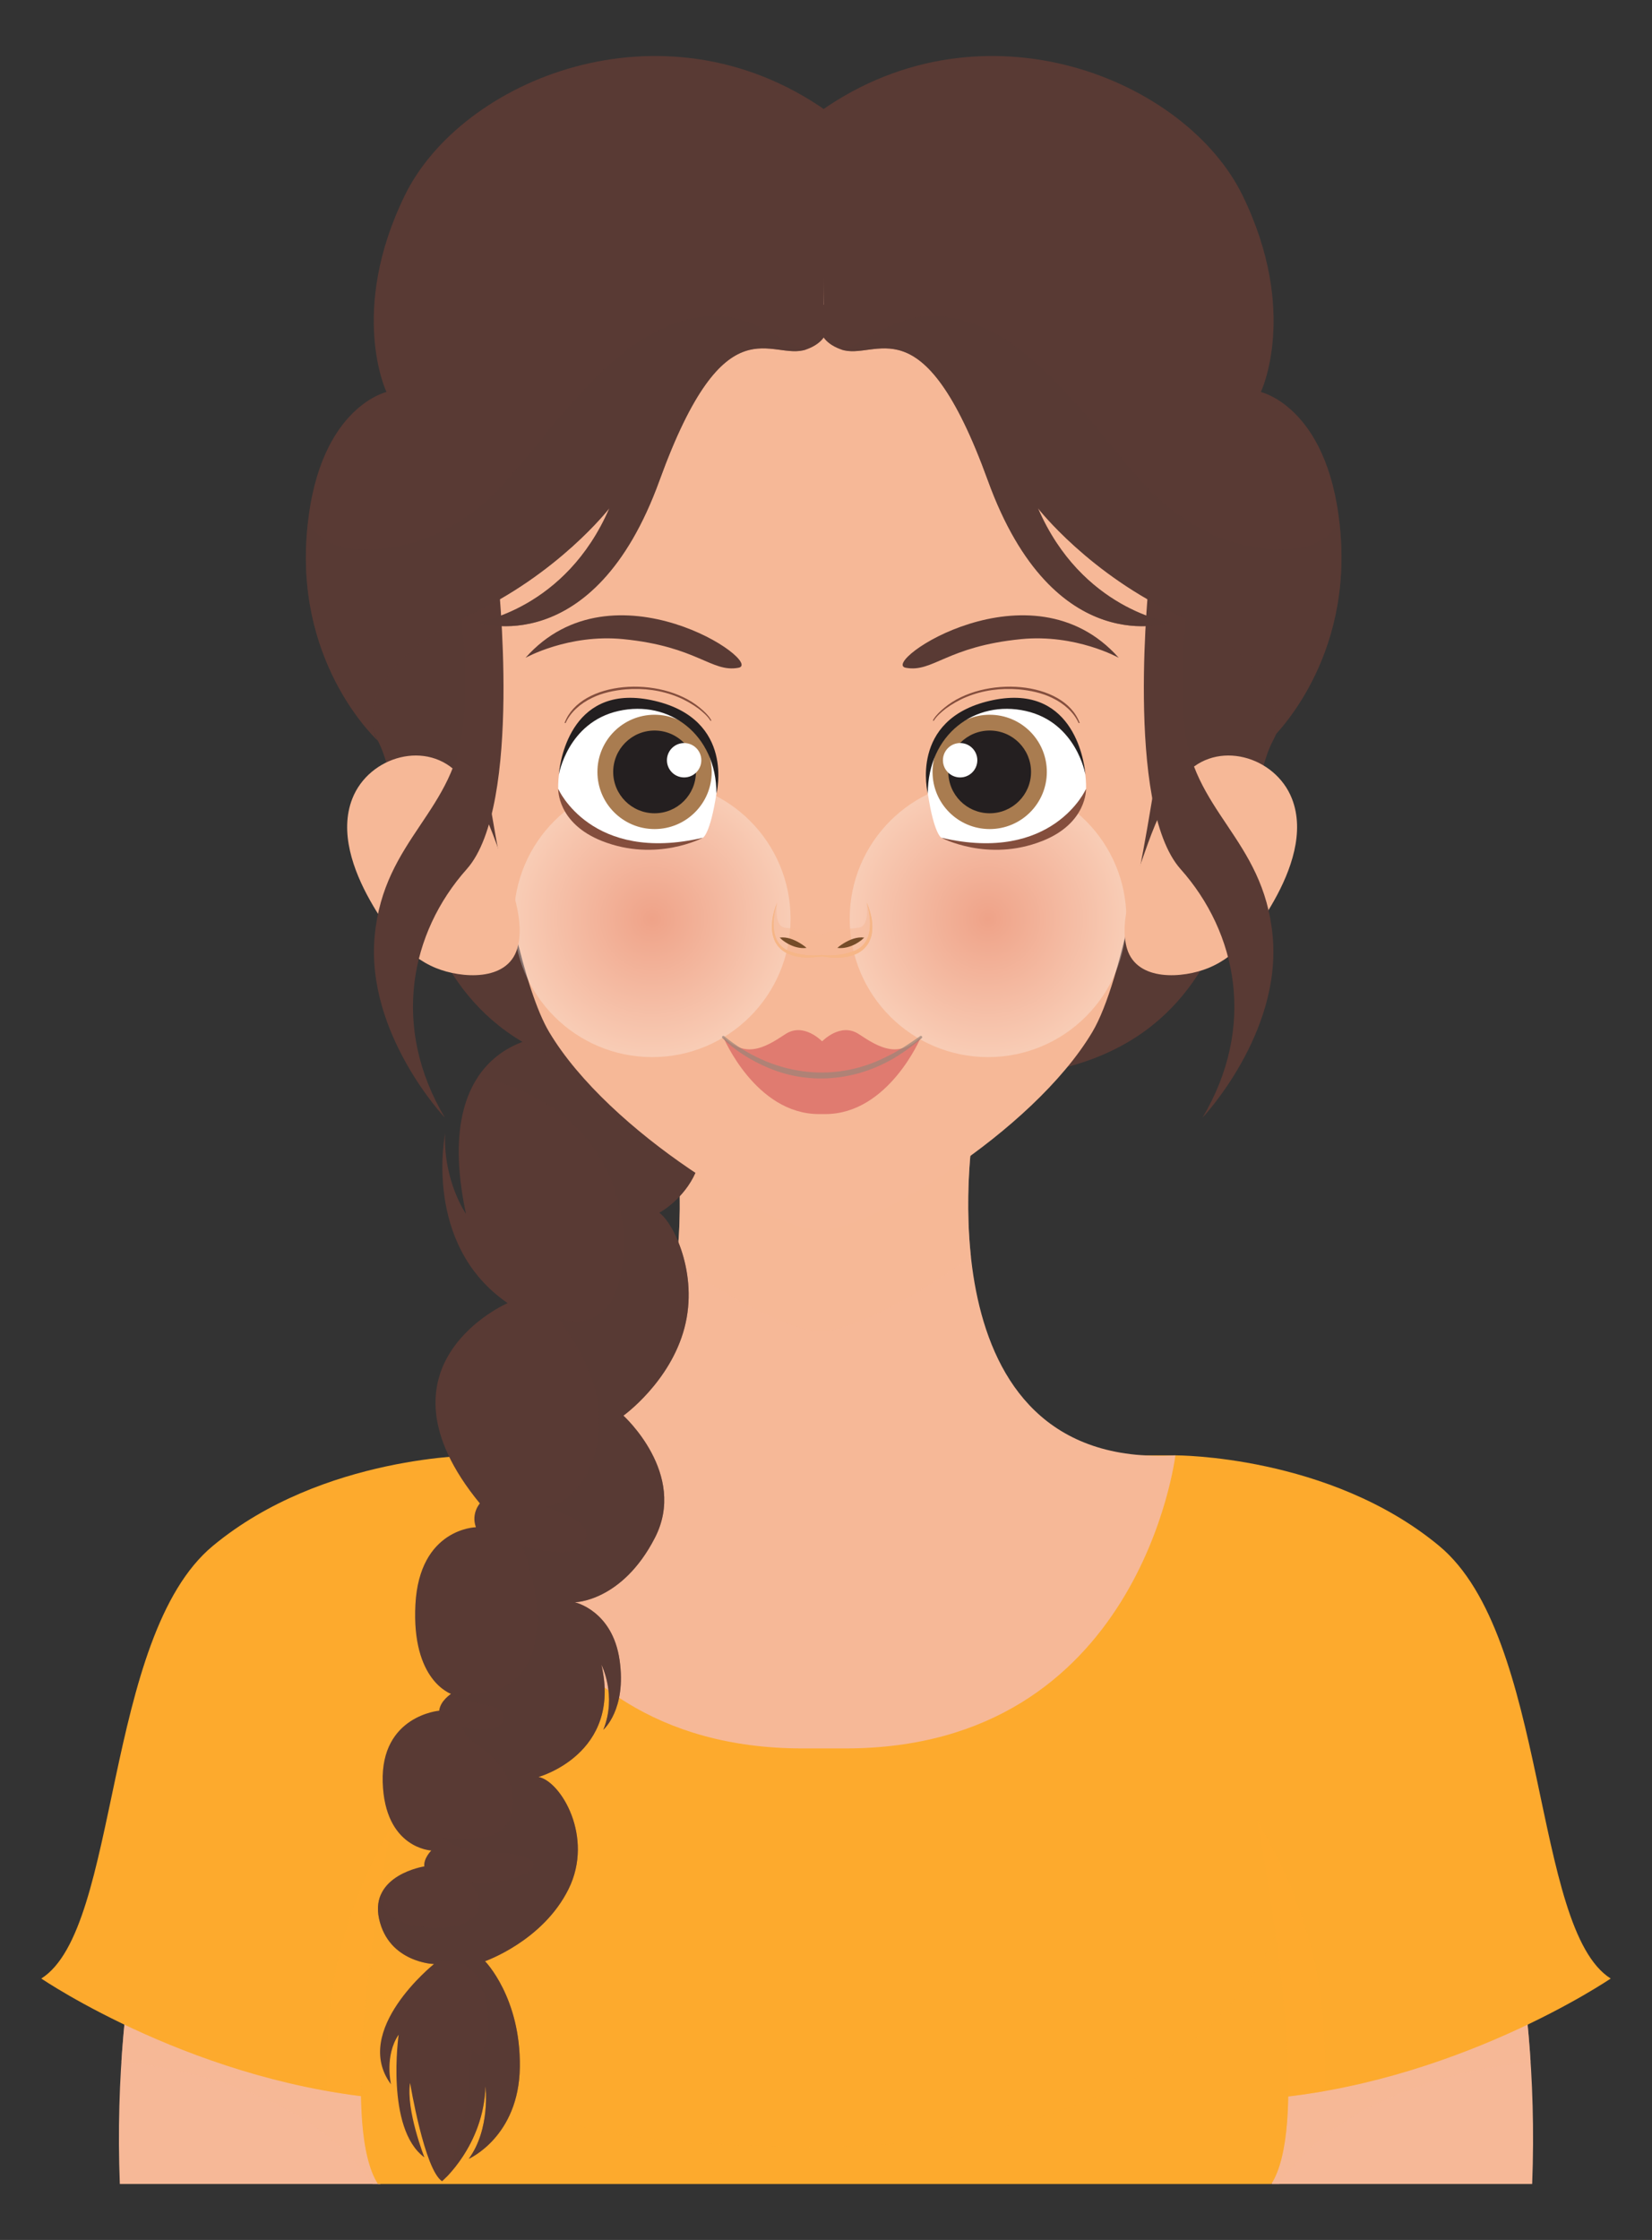 <?xml version="1.0" encoding="utf-8"?>
<!-- Generator: Adobe Illustrator 27.5.0, SVG Export Plug-In . SVG Version: 6.00 Build 0)  -->
<svg version="1.1" id="Layer_1" xmlns="http://www.w3.org/2000/svg" xmlns:xlink="http://www.w3.org/1999/xlink" x="0px" y="0px"
	 viewBox="0 0 295.076 400" style="enable-background:new 0 0 295.076 400;" xml:space="preserve">
<rect x="0" y="0" width="295.076" height="400" fill="#333333" stroke="none"/>
<g>
	<g>
		<g>
			<g>
				<path style="fill:#F6B897;" d="M273.673,390c1.51-38.607-8.2-66.155-8.2-66.155l-38.337,1.134V390H273.673z"/>
				<path style="opacity:0.6;fill:#F6B897;" d="M228.515,390c1.293-1.841,2.827-3.541,4.316-5.12
					c3.61-3.828,8.057-6.762,12.764-9.066c4.803-2.35,9.899-4.087,15.08-5.388c4.173-1.048,8.43-1.839,12.717-2.262
					c-1.725-26.745-7.918-44.319-7.918-44.319l-38.337,1.134V390H228.515z"/>
				<path style="fill:#FDAA2D;" d="M209.944,259.888c0,0,27.461-0.109,47.088,16.145c19.627,16.254,16.56,68.388,30.667,77.282
					c0,0-28.178,19.221-63.159,21.582C224.54,374.897,208.224,354.873,209.944,259.888z"/>
				<path style="opacity:0.3;fill:#FDAA2D;" d="M236.585,364.288c-0.305-6.614-1.261-13.199-3.22-19.534
					c-1.637-5.293-3.753-10.44-6.355-15.332c-2.609-4.905-5.71-9.558-9.321-13.783c-2.115-2.474-4.409-4.794-6.864-6.929
					c3.323,53.432,13.714,66.187,13.714,66.187c4.154-0.28,8.21-0.801,12.137-1.496
					C236.734,370.363,236.726,367.324,236.585,364.288z"/>
			</g>
			<g>
				<path style="fill:#F6B897;" d="M67.939,390v-65.02l-38.337-1.134c0,0-9.709,27.548-8.2,66.155H67.939z"/>
				<path style="opacity:0.6;fill:#F6B897;" d="M49.481,375.814c4.708,2.304,9.154,5.238,12.764,9.066
					c1.489,1.579,3.023,3.278,4.316,5.12h1.378v-65.02l-38.337-1.134c0,0-6.193,17.574-7.918,44.319
					c4.287,0.423,8.544,1.214,12.717,2.262C39.582,371.727,44.678,373.464,49.481,375.814z"/>
				<path style="fill:#FDAA2D;" d="M85.132,259.888c0,0-27.461-0.109-47.088,16.145s-16.56,68.388-30.667,77.282
					c0,0,28.178,19.221,63.159,21.582C70.536,374.897,86.852,354.873,85.132,259.888z"/>
				<path style="opacity:0.3;fill:#FDAA2D;" d="M58.49,364.288c0.306-6.614,1.261-13.199,3.22-19.534
					c1.637-5.293,3.753-10.44,6.355-15.332c2.609-4.905,5.71-9.558,9.321-13.783c2.115-2.474,4.409-4.794,6.864-6.929
					c-3.323,53.432-13.714,66.187-13.714,66.187c-4.154-0.28-8.211-0.801-12.137-1.496C58.341,370.363,58.35,367.324,58.49,364.288z
					"/>
			</g>
			<g>
				<path style="fill:#FDAA2D;" d="M227.083,390c12.385-19.362-17.139-130.112-17.139-130.112H84.644
					c0,0-29.524,110.75-17.139,130.112H227.083z"/>
			</g>
			<g style="opacity:0.3;">
				<path style="fill:#FDAA2D;" d="M226.5,348.228c-2.297,4.32-5.275,8.281-8.673,11.794c-6.909,7.143-15.78,12.008-24.967,15.606
					c-9.367,3.669-19.266,5.79-29.254,6.846c-10.215,1.08-20.514,1.073-30.766,0.63c-9.633-0.416-19.334-0.984-28.73-3.297
					c-9.078-2.235-17.585-6.175-25.207-11.587c-6.111-4.339-10.476-10.38-12.86-17.405c-2.183,17.916-2.44,33.084,1.461,39.183
					h159.578c4.284-6.698,3.553-24.333,0.764-44.535C227.426,346.401,226.981,347.324,226.5,348.228z"/>
			</g>
			<g>
				<g>
					<path style="fill:#F6B897;" d="M173.839,201.921c0,0-9.937,60.617,36.105,57.967c0,0-6.294,52.336-58.961,52.336h-7.606
						c-52.667,0-58.961-52.336-58.961-52.336c46.042,2.65,36.105-57.967,36.105-57.967H173.839z"/>
				</g>
				<path style="opacity:0.6;fill:#F6B897;" d="M173.839,201.921h-53.317c0,0,1.787,10.912,0.33,23.274
					c10.517,7.505,21.163,12.585,25.729,12.585h0.035c4.722,0,15.946-5.432,26.806-13.362
					C172.127,212.38,173.839,201.921,173.839,201.921z"/>
			</g>
		</g>
		<g>
			<path style="fill:#593A34;" d="M99.345,184.884c0,0-23.022-0.531-16.115,31.877c0,0-4.073-5.844-3.719-14.344
				c0,0-4.073,19.834,11.157,30.283c0,0-25.324,10.98-4.959,35.773c0,0-1.594,1.771-0.708,4.25c0,0-10.094,0.177-10.803,13.813
				c-0.708,13.636,6.375,15.938,6.375,15.938s-1.948,1.24-2.125,3.011c0,0-10.448,0.885-10.094,12.751
				c0.354,11.865,8.678,12.219,8.678,12.219s-1.417,1.417-1.24,2.833c0,0-9.789,1.502-8.084,9.344
				c1.705,7.841,9.802,8.097,9.802,8.097s-14.831,11.848-7.671,21.479c0,0-1.193-5.114,1.364-8.864c0,0-2.387,16.791,4.603,21.905
				c0,0-3.324-8.438-2.557-13.297c0,0,2.557,15.513,5.711,17.558c0,0,7.415-6.307,7.756-16.962c0,0,0.938,7.586-2.983,12.956
				c0,0,8.95-3.921,9.12-16.365c0.17-12.444-6.222-18.922-6.222-18.922s10.313-3.58,14.916-12.87
				c4.603-9.29-1.364-19.263-5.37-20.03c0,0,14.916-4.091,11.251-20.03c0,0,2.813,5.455,0.341,11.592c0,0,4.176-3.58,2.898-12.444
				c-1.279-8.864-8.012-10.313-8.012-10.313s8.438-0.085,14.319-11.507c5.881-11.421-5.625-21.82-5.625-21.82
				s8.353-5.966,10.91-15.683c2.557-9.717-2.046-18.837-4.517-20.541c0,0,15.342-8.182,2.557-25.911
				C107.512,172.93,99.345,184.884,99.345,184.884z"/>
			<path style="opacity:0.5;fill:#593A34;" d="M117.74,216.569c0,0,15.342-8.182,2.557-25.911
				c-12.785-17.729-20.952-5.775-20.952-5.775s-8.907-0.203-13.979,7.442c1.309,0.263,2.606,0.587,3.881,0.98
				c3.406,1.05,6.677,2.581,9.6,4.627c2.91,2.037,5.456,4.572,7.455,7.511c2.078,3.055,3.585,6.55,4.38,10.159
				c0.697,3.169,0.867,6.51,0.519,9.735c-0.323,3.005-1.113,6.321-3.29,8.555c-2.189,2.246-5.264,2.393-8.108,1.584
				c1.887,2.776,3.722,5.613,5.084,8.688c1.228,2.772,2.03,5.72,2.133,8.761c0.097,2.874-0.344,5.915-1.437,8.587
				c-1.431,3.499-4.409,7.215-8.203,7.562c1.19,0.386,2.375,0.786,3.523,1.302c1.487,0.668,3.687,1.715,3.82,3.586
				c0.111,1.563-0.926,2.576-2.37,2.94c-1.715,0.432-3.581,0.223-5.306-0.029c-1.259-0.184-2.496-0.467-3.742-0.71
				c1.191,3.411,2.237,6.852,2.49,10.479c0.315,4.507-0.059,9.932-3.685,13.137c-2.162,1.911-5.152,2.675-7.983,2.716
				c-1.454,0.021-2.896-0.138-4.325-0.394c0.468,0.272,0.77,0.372,0.77,0.372s-0.111,0.071-0.279,0.2
				c0.732,0.242,1.458,0.499,2.202,0.705c1.593,0.441,3.208,0.801,4.807,1.215c0.942,0.244,2.254,0.62,2.593,1.664
				c0.33,1.017-0.38,1.859-1.281,2.196c-1.051,0.392-2.266,0.37-3.369,0.313c-0.879-0.046-1.749-0.157-2.621-0.267
				c0.104,1.086,1.09,1.92,1.904,2.549c0.976,0.754,2.049,1.381,2.946,2.235c2.061,1.96,3.764,4.413,4.115,7.299
				c0.258,2.12-0.178,4.553-1.857,6.016c-1.428,1.245-3.381,1.629-5.218,1.757c-1.764,0.123-3.529,0.005-5.293-0.072
				c1.563,1.383,3.625,1.962,5.679,2.241c2.074,0.282,4.174,0.287,6.252,0.536c1.041,0.125,2.088,0.288,3.045,0.738
				c0.537,0.253,1.201,0.722,1.035,1.408c-0.156,0.643-0.88,1.061-1.42,1.342c-0.818,0.426-1.704,0.722-2.593,0.957
				c-2.406,0.636-4.857,1-7.324,0.667c1.254,1.539,2.347,3.654,1.184,5.505c-1.125,1.79-3.554,2.329-5.506,2.509
				c-2.254,0.207-4.641,0.024-6.814-0.618c-2.043-0.603-4.022-1.799-4.563-4.002c-0.101-0.411-0.15-0.841-0.152-1.275
				c-0.523,1.17-0.714,2.598-0.335,4.341c1.387,6.382,7.008,7.739,9.053,8.023c1.047-0.309,2.148-0.474,3.232-0.414
				c1.326,0.074,2.692,0.251,3.761,1.106c1.008,0.807,1.689,2.068,2.185,3.239c0.567,1.339,0.928,2.76,1.126,4.199
				c0.369,2.691,0.269,5.839-1.323,8.156c-0.104,0.151-0.285,0.173-0.424,0.055c-0.437-0.37-0.7-0.883-1.02-1.35
				c-0.205,1.788-0.335,3.584-0.482,5.378c-0.146,1.784-0.318,3.569-0.611,5.336c-0.272,1.639-0.644,3.264-1.06,4.872
				c-0.67,2.586-1.494,5.135-2.489,7.616c1.854-1.877,6.782-7.658,7.058-16.297c0,0,0.938,7.586-2.983,12.956
				c0,0,8.95-3.921,9.12-16.365c0.17-12.444-6.222-18.922-6.222-18.922s10.313-3.58,14.916-12.87
				c4.603-9.29-1.364-19.263-5.37-20.03c0,0,14.916-4.091,11.251-20.03c0,0,2.813,5.455,0.341,11.592c0,0,4.176-3.58,2.898-12.444
				c-1.279-8.864-8.012-10.313-8.012-10.313s8.438-0.085,14.319-11.507c5.881-11.421-5.625-21.82-5.625-21.82
				s8.353-5.966,10.91-15.683C124.814,227.394,120.212,218.274,117.74,216.569z"/>
		</g>
	</g>
	<g>
		<g>
			<path style="fill:#593A34;" d="M225.059,97.389c0,0,9.915,20.362,2.289,34.895c-7.626,14.534-0.432,66.747-65.177,59.554V58.867
				L225.059,97.389z"/>
			<path style="opacity:0.5;fill:#593A34;" d="M225.059,97.389c0,0,9.915,20.362,2.289,34.895
				c-7.626,14.534-0.432,66.747-65.177,59.554V58.867L225.059,97.389z"/>
		</g>
		<g>
			<path style="fill:#593A34;" d="M69.797,97.389c0,0-9.915,20.362-2.289,34.895c7.626,14.534,0.432,66.747,65.177,59.554V58.867
				L69.797,97.389z"/>
			<path style="opacity:0.5;fill:#593A34;" d="M69.797,97.389c0,0-9.915,20.362-2.289,34.895
				c7.626,14.534,0.432,66.747,65.177,59.554V58.867L69.797,97.389z"/>
		</g>
		<path style="fill:#F6B897;" d="M213.732,79.401c0,0-7.896,86.869-18.612,104.872c-10.716,18.003-40.044,35.434-48.504,35.434
			h-0.035c-8.46,0-37.788-17.431-48.504-35.434c-8.792-14.77-15.686-75.896-17.878-97.371c-1.21-11.854,1.546-23.841,8.121-33.722
			c8.726-13.111,26.047-26.221,60.431-26.221C217.519,26.958,213.732,79.401,213.732,79.401z"/>
		<radialGradient id="SVGID_1_" cx="116.497" cy="164.061" r="24.709" gradientUnits="userSpaceOnUse">
			<stop  offset="1.799800e-04" style="stop-color:#DF7469"/>
			<stop  offset="1" style="stop-color:#FFFFFF"/>
		</radialGradient>
		<circle style="opacity:0.3;fill:url(#SVGID_1_);" cx="116.497" cy="164.061" r="24.709"/>
		
			<radialGradient id="SVGID_00000137098090417538135850000006219429614868147620_" cx="176.482" cy="164.061" r="24.709" gradientUnits="userSpaceOnUse">
			<stop  offset="1.799800e-04" style="stop-color:#DF7469"/>
			<stop  offset="1" style="stop-color:#FFFFFF"/>
		</radialGradient>
		
			<circle style="opacity:0.3;fill:url(#SVGID_00000137098090417538135850000006219429614868147620_);" cx="176.482" cy="164.061" r="24.709"/>
		<g>
			<g>
				<g>
					<g>
						<path style="fill:#FFFFFF;" d="M100.891,143.637l-1.178-2.751c0,0-0.314-4.817,2.35-8.974
							c2.665-4.157,7.994-7.248,15.029-5.489c7.035,1.759,11.997,7.975,10.875,15.286c-1.122,7.311-2.418,7.888-2.418,7.888
							s-8.67,3.58-16.611,0.276S100.891,143.637,100.891,143.637z"/>
						<path style="fill:#844E3D;" d="M99.713,140.887c0,0,5.905,13.361,25.836,8.71c0,0-8.278,4.43-18.011,0.59
							C99.492,147.013,99.713,140.887,99.713,140.887z"/>
						<path style="fill:#844E3D;" d="M100.862,129.045c2.85-7.517,17.123-8.472,24.123-2.684c0.332,0.286,0.715,0.603,1.009,0.91
							c0.411,0.424,0.807,0.862,1.055,1.358c0.018,0.036-0.006,0.075-0.054,0.086c-0.048,0.011-0.1-0.008-0.119-0.043
							c-0.489-0.802-1.31-1.501-2.13-2.143c-1.107-0.804-2.343-1.52-3.692-2.073c-2.849-1.185-6.14-1.622-9.273-1.358
							c-2.128,0.193-4.237,0.644-5.997,1.514c-2.189,1.035-3.908,2.629-4.741,4.471c-0.011,0.038-0.068,0.061-0.119,0.046
							C100.877,129.117,100.85,129.079,100.862,129.045L100.862,129.045z"/>
						<g>
							<circle style="fill:#A97C50;" cx="116.916" cy="137.842" r="10.207"/>
							<path style="fill:#241F20;" d="M109.528,137.842c0,4.081,3.308,7.388,7.388,7.388c4.081,0,7.389-3.308,7.389-7.388
								c0-4.081-3.308-7.388-7.389-7.388C112.836,130.454,109.528,133.762,109.528,137.842z"/>
							<path style="fill:#FFFFFF;" d="M119.126,135.76c0,1.696,1.375,3.07,3.071,3.07c1.696,0,3.071-1.375,3.071-3.07
								s-1.375-3.071-3.071-3.071C120.501,132.689,119.126,134.064,119.126,135.76z"/>
						</g>
						<path style="fill:#231F20;" d="M127.967,141.709c0,0,3.385-13.189-11.038-16.557c-14.612-3.411-16.872,10.249-17.108,13.166
							c0,0,1.577-9.303,10.643-11.353C119.531,124.916,127.967,131.144,127.967,141.709z"/>
					</g>
					<path style="fill:#593A34;" d="M93.862,117.469c0,0,7.672-4.305,17.477-3.334c13.276,1.315,15.705,6.003,20.555,5.113
						C136.743,118.358,109.507,99.818,93.862,117.469z"/>
				</g>
				<g>
					<g>
						<path style="fill:#FFFFFF;" d="M192.801,143.637l1.178-2.751c0,0,0.314-4.817-2.35-8.974
							c-2.665-4.157-7.994-7.248-15.029-5.489c-7.035,1.759-11.996,7.975-10.875,15.286c1.122,7.311,2.418,7.888,2.418,7.888
							s8.67,3.58,16.611,0.276C192.694,146.568,192.801,143.637,192.801,143.637z"/>
						<path style="fill:#844E3D;" d="M193.979,140.887c0,0-5.905,13.361-25.836,8.71c0,0,8.278,4.43,18.011,0.59
							C194.2,147.013,193.979,140.887,193.979,140.887z"/>
						<path style="fill:#844E3D;" d="M192.829,129.045c-2.85-7.517-17.124-8.472-24.123-2.684c-0.332,0.286-0.715,0.603-1.009,0.91
							c-0.411,0.424-0.807,0.862-1.055,1.358c-0.018,0.036,0.006,0.075,0.054,0.086c0.048,0.011,0.1-0.008,0.119-0.043
							c0.489-0.802,1.31-1.501,2.129-2.143c1.108-0.804,2.343-1.52,3.692-2.073c2.849-1.185,6.14-1.622,9.273-1.358
							c2.128,0.193,4.237,0.644,5.997,1.514c2.189,1.035,3.908,2.629,4.741,4.471c0.011,0.038,0.068,0.061,0.119,0.046
							C192.815,129.117,192.841,129.079,192.829,129.045L192.829,129.045z"/>
						<g>
							<circle style="fill:#A97C50;" cx="176.775" cy="137.842" r="10.207"/>
							<path style="fill:#241F20;" d="M184.164,137.842c0,4.081-3.308,7.388-7.389,7.388c-4.08,0-7.388-3.308-7.388-7.388
								c0-4.081,3.308-7.388,7.388-7.388C180.856,130.454,184.164,133.762,184.164,137.842z"/>
							<path style="fill:#FFFFFF;" d="M174.566,135.76c0,1.696-1.375,3.07-3.071,3.07s-3.07-1.375-3.07-3.07s1.375-3.071,3.07-3.071
								S174.566,134.064,174.566,135.76z"/>
						</g>
						<path style="fill:#231F20;" d="M165.725,141.709c0,0-3.385-13.189,11.038-16.557c14.612-3.411,16.872,10.249,17.108,13.166
							c0,0-1.577-9.303-10.644-11.353C174.161,124.916,165.725,131.144,165.725,141.709z"/>
					</g>
					<path style="fill:#593A34;" d="M199.83,117.469c0,0-7.672-4.305-17.477-3.334c-13.276,1.315-15.705,6.003-20.555,5.113
						C156.949,118.358,184.184,99.818,199.83,117.469z"/>
				</g>
			</g>
			<g>
				<path style="opacity:0.5;fill:#F6B897;" d="M146.797,166.809c0.139,0,0.277-0.031,0.405-0.086
					c2.185-0.942,4.222-0.748,6.208-1.061c2.044-0.323,1.385-4.481,1.385-4.481h0.035c0,0,1.97,5.049-0.369,7.696
					c-2.34,2.647-7.601,1.785-7.601,1.785h-0.091c0,0-5.261,0.862-7.601-1.785c-2.34-2.648-0.369-7.696-0.369-7.696
					s-0.658,4.158,1.385,4.481c1.985,0.313,4.022,0.119,6.208,1.061C146.52,166.778,146.658,166.809,146.797,166.809
					L146.797,166.809z"/>
				<g>
					<path style="fill:#754C29;" d="M144.08,169.27c-0.047,0.006-0.243-0.199-0.281-0.227c-0.264-0.204-0.54-0.393-0.823-0.569
						c-1.095-0.678-2.426-1.232-3.739-1.035c0.071-0.011,0.441,0.381,0.503,0.428c0.318,0.243,0.647,0.471,0.998,0.664
						C141.743,169.084,142.929,169.42,144.08,169.27z"/>
					<path style="fill:#754C29;" d="M149.549,169.27c0.047,0.006,0.244-0.199,0.281-0.227c0.264-0.204,0.54-0.393,0.823-0.569
						c1.095-0.678,2.426-1.232,3.739-1.035c-0.071-0.011-0.441,0.381-0.503,0.428c-0.317,0.243-0.647,0.471-0.998,0.664
						C151.887,169.084,150.7,169.42,149.549,169.27z"/>
				</g>
				<g>
					<path style="fill:#F6B687;" d="M154.83,161.181c2.854,7.034-0.708,10.838-7.992,9.617c-1.155,0.139-2.793,0.299-4.133,0.083
						c-5.308-0.839-5.603-5.483-3.906-9.699c-0.92,2.93-1.289,7.263,2.121,8.653c1.822,0.715,3.883,0.936,5.827,0.694
						c1.989,0.215,4.079,0.004,5.932-0.76C156.055,168.381,155.684,164.107,154.83,161.181L154.83,161.181z"/>
					<path style="fill:#F6B687;" d="M154.83,161.181c2.854,7.034-0.708,10.838-7.992,9.617c-1.155,0.139-2.793,0.299-4.133,0.083
						c-5.308-0.839-5.603-5.483-3.906-9.699c-0.92,2.93-1.289,7.263,2.121,8.653c1.822,0.715,3.883,0.936,5.827,0.694
						c1.989,0.215,4.079,0.004,5.932-0.76C156.055,168.381,155.684,164.107,154.83,161.181L154.83,161.181z"/>
				</g>
			</g>
			<g>
				<path style="fill:#E07B70;" d="M146.286,198.946c-11.332,0-17.091-13.734-17.091-13.734c1.447,1.398,3.316,2.398,5.379,2.132
					c2.091-0.269,4.015-1.569,5.742-2.695c3.238-2.111,6.475,1.267,6.475,1.267h0.104c0,0,3.238-3.378,6.475-1.267
					c1.727,1.126,3.651,2.426,5.742,2.695c2.063,0.266,3.932-0.734,5.379-2.132c0,0-5.759,13.734-17.091,13.734H146.286z"/>
				<path style="opacity:0.7;fill:#9B8579;" d="M129.361,185.042c8.31,6.79,19.151,8.606,28.866,3.725
					c2.09-0.984,4.229-2.391,6.116-3.74c0.232-0.186,0.544,0.173,0.297,0.372c-1.25,1.036-2.537,2.033-3.909,2.905
					c-7.002,4.574-15.761,5.683-23.514,2.373c-3.02-1.271-5.829-3.012-8.187-5.294C128.83,185.169,129.112,184.824,129.361,185.042
					L129.361,185.042z"/>
			</g>
		</g>
		<g>
			<g>
				<path style="fill:#F6B897;" d="M88.619,150.529c-1.59-4.342-3.435-8.614-6.534-12.115c-5.685-6.423-16.159-3.401-19.148,4.184
					c-2.361,5.992,0.184,12.895,3.163,18.196c2.742,4.879,6.346,9.854,11.751,12.066c4.505,1.844,12.738,2.474,14.53-3.441
					c1.482-4.893-1.094-11.341-2.706-15.926C89.329,152.507,88.981,151.516,88.619,150.529z"/>
				<path style="fill:#F6B897;" d="M81.58,151.535c0,0-3.953-2.093-4.185,2.713c-0.233,4.805,4.03,7.518,4.03,7.518
					s-11.781,2.015-12.943-10.308C67.319,139.134,79.255,140.219,81.58,151.535z"/>
			</g>
			<g>
				<path style="fill:#F6B897;" d="M205.072,150.529c1.59-4.342,3.435-8.614,6.534-12.115c5.685-6.423,16.158-3.401,19.148,4.184
					c2.361,5.992-0.184,12.895-3.163,18.196c-2.742,4.879-6.345,9.854-11.751,12.066c-4.505,1.844-12.738,2.474-14.53-3.441
					c-1.482-4.893,1.094-11.341,2.706-15.926C204.362,152.507,204.711,151.516,205.072,150.529z"/>
				<path style="fill:#F6B897;" d="M212.112,151.535c0,0,3.953-2.093,4.185,2.713c0.233,4.805-4.03,7.518-4.03,7.518
					s11.781,2.015,12.943-10.308C226.373,139.134,214.437,140.219,212.112,151.535z"/>
			</g>
		</g>
		<path style="fill:#593A34;" d="M88.921,102.783c0,0,4.522,41.11-5.55,52.416c-10.072,11.305-13.566,28.161-3.906,44.399
			c0,0-14.183-15.005-12.539-32.477c1.645-17.472,14.594-22.2,15.827-38.233c1.233-16.033-1.85-26.927-1.85-26.927L88.921,102.783z"
			/>
		<g>
			<path style="fill:#593A34;" d="M205.323,102.783c0,0-4.522,41.11,5.55,52.416c10.072,11.305,13.566,28.161,3.906,44.399
				c0,0,14.183-15.005,12.539-32.477c-1.644-17.472-14.594-22.2-15.827-38.233c-1.233-16.033,1.85-26.927,1.85-26.927
				L205.323,102.783z"/>
			<g>
				<path style="fill:#593A34;" d="M147.122,54.385c0,0-3.238,5.714,3.047,7.999c6.285,2.286,14.475-9.142,26.284,23.427
					c11.809,32.569,32.569,25.331,32.569,25.331s-15.808-2.286-23.617-20.379c0,0,9.142,11.809,25.331,19.237
					c16.189,7.428,19.046,17.713,15.999,22.284c0,0,14.285-12.951,12.761-36.188c-1.524-23.236-14.285-26.093-14.285-26.093
					s6.857-14.285-3.238-35.045c-10.094-20.76-46.092-35.616-75.232-15.237L147.122,54.385z"/>
				<path style="opacity:0.5;fill:#593A34;" d="M154.362,60.656c2.833-1.528,5.568-3.24,8.771-3.871
					c6.557-1.292,13.006,1.232,18.242,5.057c5.222,3.815,9.585,8.698,13.73,13.624c2.074,2.464,4.098,4.969,6.166,7.438
					c1.931,2.305,3.892,4.572,6.146,6.571c4.274,3.791,9.369,6.638,14.969,7.883c2.777,0.617,5.759,0.961,8.6,0.68
					c2.039-0.202,4.061-0.819,5.723-2.046c1.057-0.78,1.887-1.749,2.522-2.83c0.108,0.941,0.197,1.917,0.264,2.934
					c1.524,23.236-12.761,36.188-12.761,36.188c3.047-4.571,0.19-14.856-15.999-22.284c-16.189-7.428-25.332-19.237-25.332-19.237
					c7.809,18.094,23.617,20.379,23.617,20.379s-20.76,7.238-32.569-25.331c-11.717-32.317-19.871-21.318-26.137-23.379
					C151.701,61.973,153.043,61.367,154.362,60.656z"/>
			</g>
		</g>
		<g>
			<path style="fill:#593A34;" d="M147.122,54.385c0,0,3.238,5.714-3.047,7.999c-6.285,2.286-14.475-9.142-26.284,23.427
				c-11.809,32.569-32.569,25.331-32.569,25.331s15.808-2.286,23.617-20.379c0,0-9.142,11.809-25.331,19.237
				c-16.189,7.428-19.046,17.713-15.999,22.284c0,0-14.285-12.951-12.761-36.188c1.524-23.236,14.285-26.093,14.285-26.093
				s-6.857-14.285,3.238-35.045c10.095-20.76,46.092-35.616,75.233-15.237L147.122,54.385z"/>
			<path style="opacity:0.5;fill:#593A34;" d="M139.882,60.656c-2.833-1.528-5.568-3.24-8.771-3.871
				c-6.557-1.292-13.006,1.232-18.242,5.057c-5.222,3.815-9.585,8.698-13.73,13.624c-2.074,2.464-4.098,4.969-6.166,7.438
				c-1.931,2.305-3.892,4.572-6.146,6.571c-4.274,3.791-9.369,6.638-14.969,7.883c-2.777,0.617-5.759,0.961-8.6,0.68
				c-2.039-0.202-4.061-0.819-5.723-2.046c-1.057-0.78-1.887-1.749-2.522-2.83c-0.108,0.941-0.197,1.917-0.264,2.934
				c-1.524,23.236,12.761,36.188,12.761,36.188c-3.047-4.571-0.191-14.856,15.999-22.284c16.189-7.428,25.332-19.237,25.332-19.237
				c-7.809,18.094-23.617,20.379-23.617,20.379s20.76,7.238,32.569-25.331c11.717-32.317,19.871-21.318,26.137-23.379
				C142.542,61.973,141.2,61.367,139.882,60.656z"/>
		</g>
	</g>
</g>
</svg>
